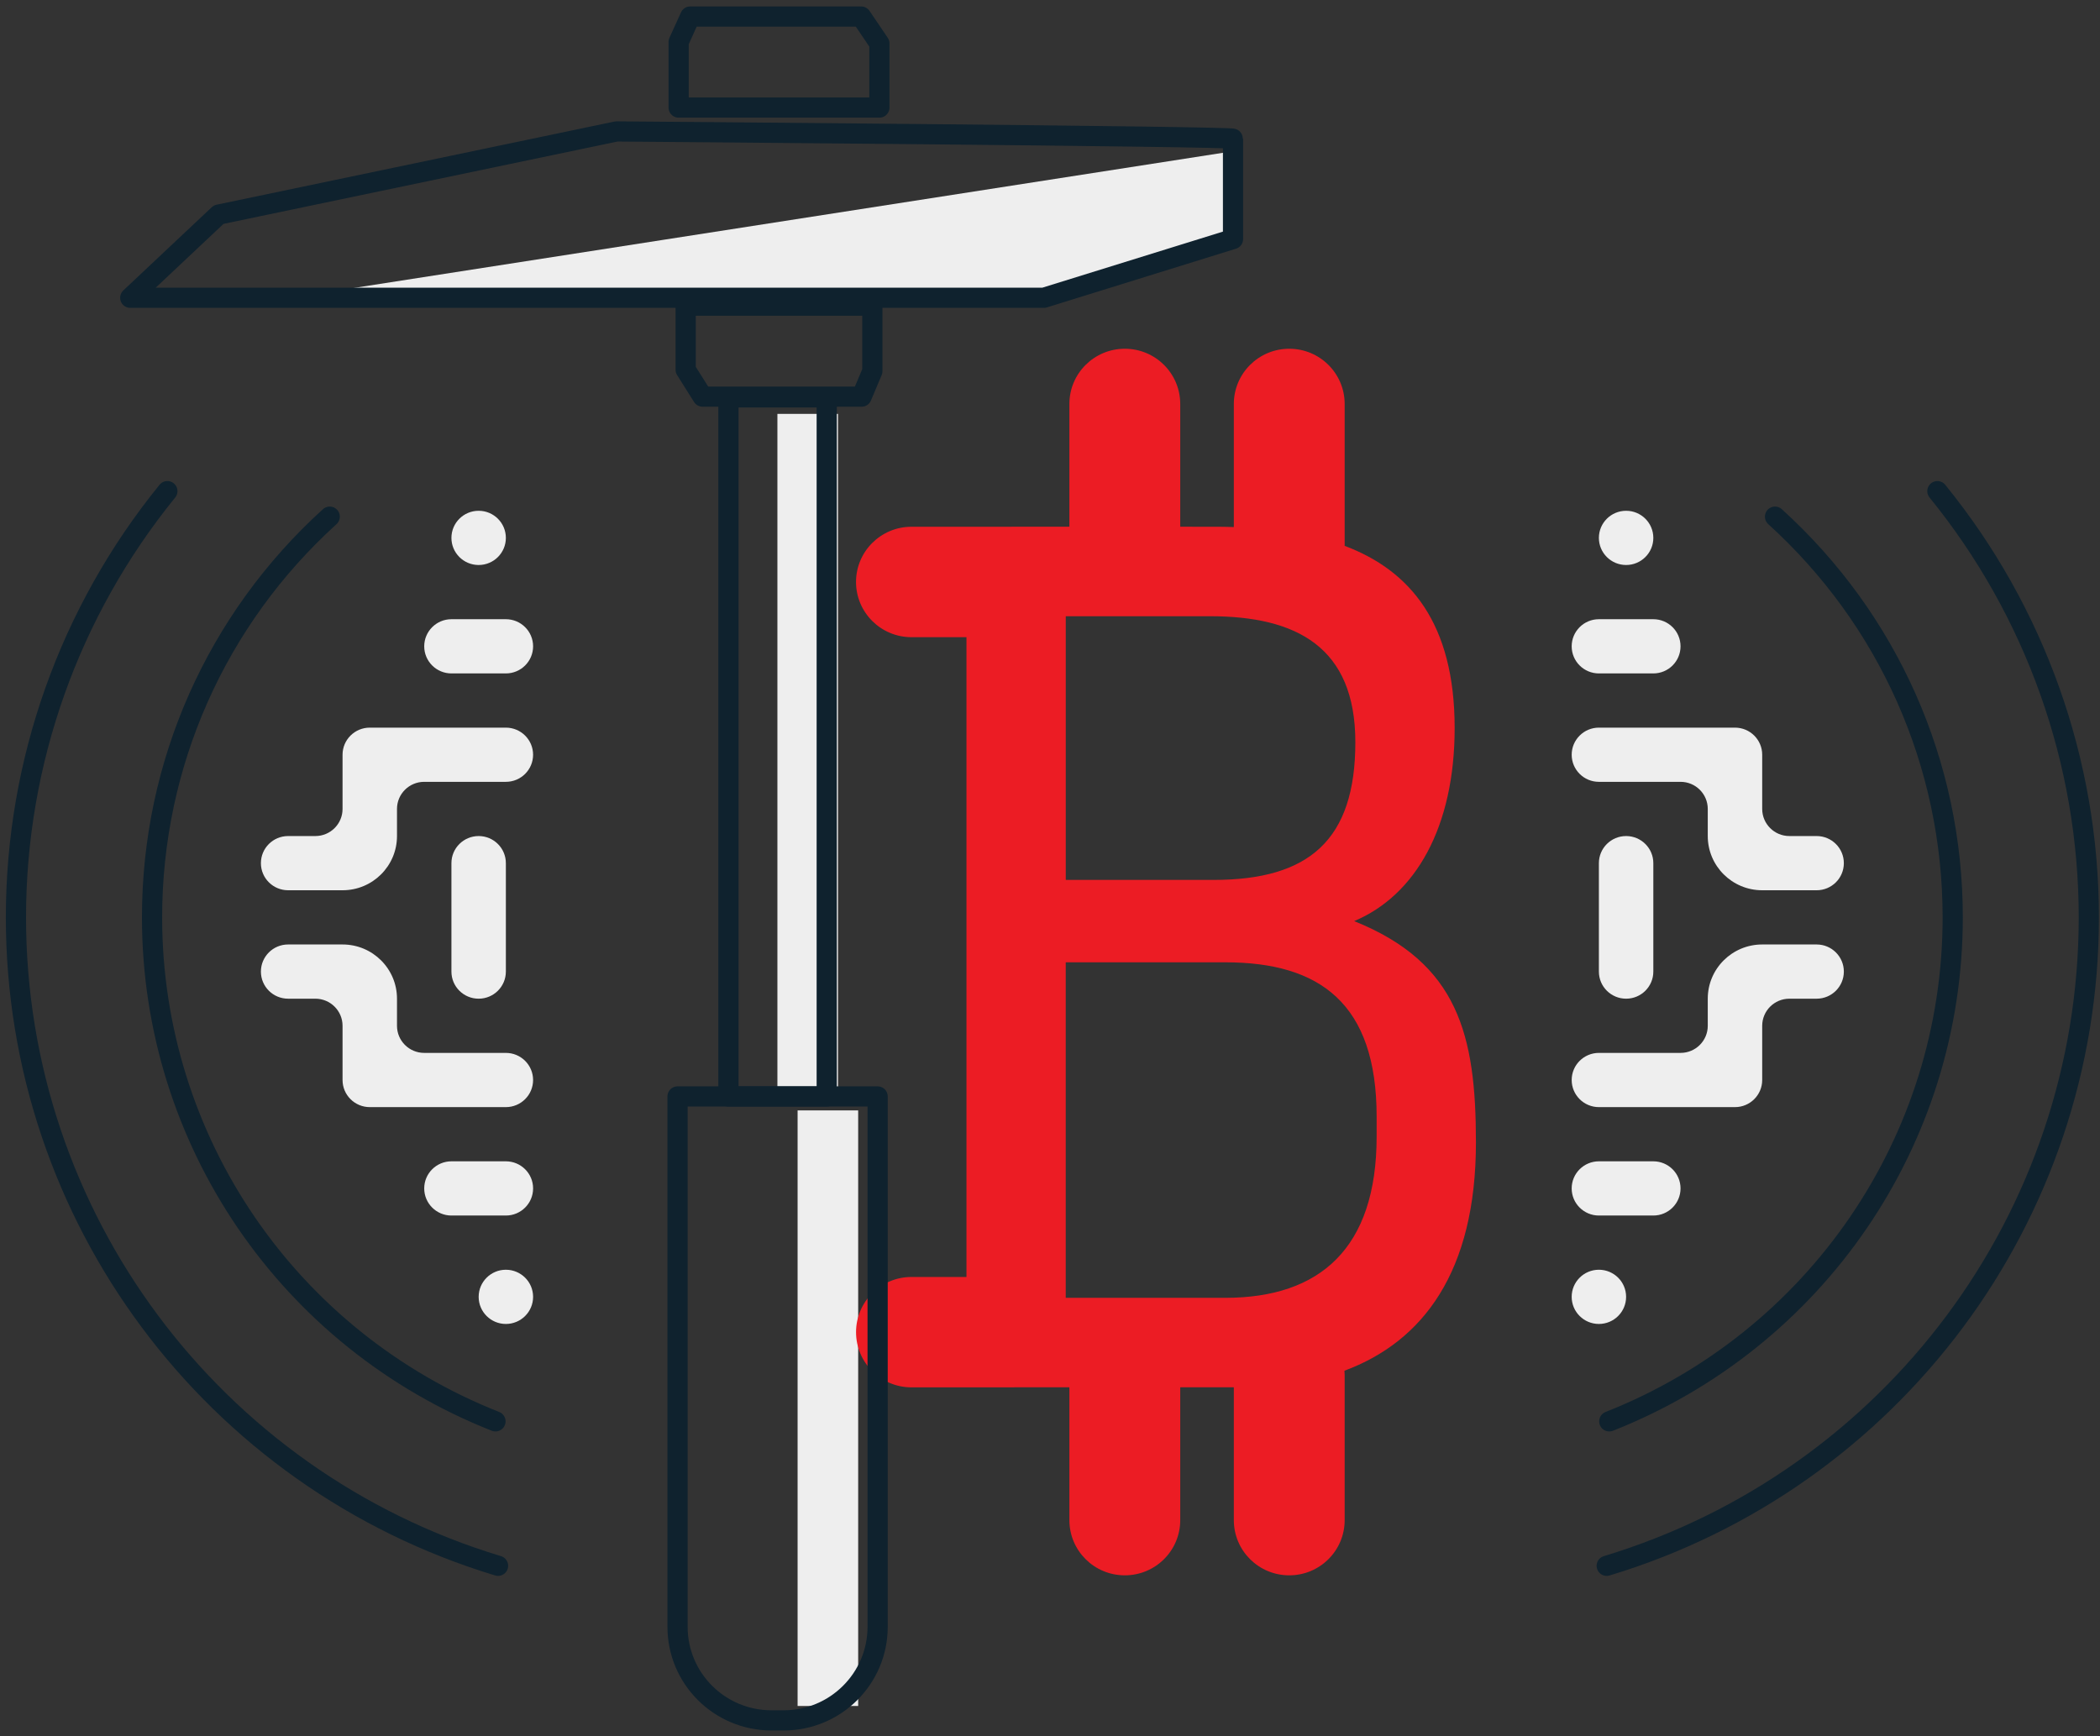 <?xml version="1.0" encoding="UTF-8"?>
<svg width="208px" height="172px" viewBox="0 0 208 172" version="1.1" xmlns="http://www.w3.org/2000/svg" xmlns:xlink="http://www.w3.org/1999/xlink">
    <rect x="0" y="0" width="208" height="172" fill="#333333" stroke="none"/>
    <!-- Generator: Sketch 53.2 (72643) - https://sketchapp.com -->
    <title>Group 52</title>
    <desc>Created with Sketch.</desc>
    <defs>
        <polygon id="path-1" points="0 172 208.472 172 208.472 0.065 0 0.065"></polygon>
    </defs>
    <g id="Page-1" stroke="none" stroke-width="1" fill="none" fill-rule="evenodd">
        <g id="Threat-Cryptocurrency-Mining" transform="translate(-902, -538)">
            <g id="Group-52" transform="translate(902, 538)">
                <polygon id="Fill-1" fill="#EEEEEE" points="79 169 85 169 85 110 79 110"></polygon>
                <polygon id="Fill-2" fill="#EEEEEE" points="77 108 83 108 83 41 77 41"></polygon>
                <polygon id="Fill-3" fill="#EEEEEE" points="122 15 122 23.719 103.509 29 32 29"></polygon>
                <g id="Group-51">
                    <path d="M119.843,61.045 C128.391,61.045 134.244,64.079 134.244,73.524 C134.244,83.205 129.679,87.168 120.197,87.168 L105.562,87.168 L105.562,61.045 L119.843,61.045 Z M136.352,110.611 L136.352,112.591 C136.352,123.67 130.731,128.567 121.365,128.567 L105.559,128.567 L105.559,95.33 L121.365,95.33 C130.734,95.33 136.352,99.411 136.352,110.611 L136.352,110.611 Z M111.41,34.548 C108.375,34.548 105.92,36.996 105.92,40.019 L105.92,52.18 L100.173,52.18 C100.148,52.18 100.126,52.183 100.101,52.183 L90.28,52.183 C87.247,52.183 84.787,54.633 84.787,57.651 C84.787,60.671 87.247,63.122 90.28,63.122 L95.726,63.122 L95.726,126.501 L90.283,126.501 C87.249,126.501 84.79,128.951 84.79,131.969 C84.79,134.991 87.249,137.437 90.283,137.437 C100.502,137.437 103.906,137.43 105.92,137.43 L105.92,150.59 C105.92,153.613 108.375,156.058 111.41,156.058 C114.443,156.058 116.9,153.613 116.9,150.59 L116.9,137.43 L122.208,137.43 L122.208,150.59 C122.208,153.613 124.665,156.058 127.698,156.058 C130.729,156.058 133.186,153.613 133.186,150.59 L133.186,136.223 C133.186,136.075 133.176,135.932 133.165,135.787 C140.938,132.903 146.188,125.985 146.188,113.174 C146.188,102.547 144.44,95.393 134.127,91.249 C140.215,88.684 144.08,81.922 144.08,72.123 C144.08,61.759 139.685,56.522 133.186,54.074 L133.186,40.019 C133.186,36.996 130.729,34.548 127.698,34.548 C124.665,34.548 122.208,36.996 122.208,40.019 L122.208,52.212 C120.896,52.172 120.539,52.18 116.9,52.18 L116.9,40.019 C116.9,36.996 114.443,34.548 111.41,34.548 L111.41,34.548 Z" id="Fill-4" fill="#EC1C24"></path>
                    <path d="M159.395,140.805 C179.856,132.725 193.412,113.012 193.412,90.879 C193.412,75.67 187.033,61.359 175.812,51.183" id="Stroke-6" stroke="#0F222E" stroke-width="2" stroke-linecap="round" stroke-linejoin="round"></path>
                    <path d="M159.141,155.114 C187.397,146.566 206.893,120.551 206.893,90.878 C206.893,75.462 201.585,60.579 191.893,48.655" id="Stroke-8" stroke="#0F222E" stroke-width="2" stroke-linecap="round" stroke-linejoin="round"></path>
                    <path d="M171.846,72.082 L158.367,72.082 C156.878,72.082 155.672,73.286 155.672,74.767 C155.672,76.25 156.878,77.451 158.367,77.451 L166.455,77.451 C167.944,77.451 169.15,78.654 169.15,80.136 L169.15,82.823 C169.15,85.789 171.564,88.192 174.541,88.192 L179.934,88.192 C181.423,88.192 182.629,86.991 182.629,85.508 L182.629,85.506 C182.629,84.025 181.423,82.822 179.934,82.822 L177.237,82.822 C175.748,82.822 174.542,81.62 174.542,80.137 L174.542,74.767 C174.542,73.286 173.336,72.082 171.846,72.082" id="Fill-10" fill="#EEEEEE"></path>
                    <path d="M158.366,61.341 L163.758,61.341 C165.247,61.341 166.453,62.545 166.453,64.026 L166.453,64.027 C166.453,65.509 165.247,66.712 163.758,66.712 L158.366,66.712 C156.878,66.712 155.671,65.509 155.671,64.027 L155.671,64.026 C155.671,62.545 156.878,61.341 158.366,61.341" id="Fill-12" fill="#EEEEEE"></path>
                    <path d="M174.542,106.989 L174.542,101.618 C174.542,100.137 175.748,98.934 177.237,98.934 L179.934,98.934 C181.423,98.934 182.629,97.731 182.629,96.249 L182.629,96.248 C182.629,94.766 181.423,93.563 179.934,93.563 L174.541,93.563 C171.564,93.563 169.15,95.966 169.15,98.932 L169.15,101.62 C169.15,103.101 167.944,104.304 166.455,104.304 L158.367,104.304 C156.878,104.304 155.672,105.507 155.672,106.989 L155.672,106.99 C155.672,108.472 156.878,109.675 158.367,109.675 L171.846,109.675 C173.336,109.675 174.542,108.47 174.542,106.989" id="Fill-14" fill="#EEEEEE"></path>
                    <path d="M158.366,115.044 L163.758,115.044 C165.247,115.044 166.453,116.247 166.453,117.728 L166.453,117.73 C166.453,119.211 165.247,120.415 163.758,120.415 L158.366,120.415 C156.878,120.415 155.671,119.211 155.671,117.73 L155.671,117.728 C155.671,116.247 156.878,115.044 158.366,115.044" id="Fill-16" fill="#EEEEEE"></path>
                    <path d="M161.062,82.822 L161.063,82.822 C162.552,82.822 163.758,84.025 163.758,85.507 L163.758,96.249 C163.758,97.731 162.552,98.934 161.063,98.934 L161.062,98.934 C159.573,98.934 158.366,97.731 158.366,96.249 L158.366,85.507 C158.366,84.025 159.573,82.822 161.062,82.822" id="Fill-18" fill="#EEEEEE"></path>
                    <path d="M158.366,125.785 L158.366,125.785 C159.855,125.785 161.062,126.988 161.062,128.47 L161.062,128.471 C161.062,129.953 159.855,131.156 158.366,131.156 C156.878,131.156 155.671,129.953 155.671,128.471 L155.671,128.47 C155.671,126.988 156.878,125.785 158.366,125.785" id="Fill-20" fill="#EEEEEE"></path>
                    <path d="M161.062,50.6 L161.063,50.6 C162.552,50.6 163.758,51.803 163.758,53.285 L163.758,53.286 C163.758,54.768 162.552,55.971 161.063,55.971 L161.062,55.971 C159.573,55.971 158.366,54.768 158.366,53.286 L158.366,53.285 C158.366,51.803 159.573,50.6 161.062,50.6" id="Fill-22" fill="#EEEEEE"></path>
                    <path d="M32.66,51.182 C21.439,61.36 15.06,75.67 15.06,90.878 C15.06,113.012 28.615,132.726 49.076,140.805" id="Stroke-24" stroke="#0F222E" stroke-width="2" stroke-linecap="round" stroke-linejoin="round"></path>
                    <path d="M16.578,48.654 C6.886,60.578 1.579,75.461 1.579,90.879 C1.579,120.552 21.075,146.568 49.331,155.113" id="Stroke-26" stroke="#0F222E" stroke-width="2" stroke-linecap="round" stroke-linejoin="round"></path>
                    <path d="M36.626,72.082 C35.135,72.082 33.929,73.286 33.929,74.767 L33.929,80.137 C33.929,81.62 32.723,82.822 31.234,82.822 L28.537,82.822 C27.048,82.822 25.842,84.025 25.842,85.506 L25.842,85.508 C25.842,86.991 27.048,88.192 28.537,88.192 L33.931,88.192 C36.908,88.192 39.321,85.789 39.321,82.823 L39.321,80.136 C39.321,78.654 40.527,77.451 42.016,77.451 L50.105,77.451 C51.594,77.451 52.801,76.25 52.801,74.767 C52.801,73.286 51.594,72.082 50.105,72.082 L36.626,72.082 Z" id="Fill-28" fill="#EEEEEE"></path>
                    <path d="M50.105,61.341 L44.713,61.341 C43.226,61.341 42.018,62.545 42.018,64.026 L42.018,64.027 C42.018,65.509 43.226,66.712 44.713,66.712 L50.105,66.712 C51.594,66.712 52.802,65.509 52.802,64.027 L52.802,64.026 C52.802,62.545 51.594,61.341 50.105,61.341" id="Fill-30" fill="#EEEEEE"></path>
                    <path d="M33.929,106.989 C33.929,108.47 35.135,109.675 36.626,109.675 L50.105,109.675 C51.593,109.675 52.801,108.472 52.801,106.99 L52.801,106.989 C52.801,105.507 51.593,104.304 50.105,104.304 L42.016,104.304 C40.527,104.304 39.321,103.101 39.321,101.62 L39.321,98.932 C39.321,95.966 36.908,93.563 33.931,93.563 L28.537,93.563 C27.048,93.563 25.842,94.766 25.842,96.248 L25.842,96.249 C25.842,97.731 27.048,98.934 28.537,98.934 L31.234,98.934 C32.723,98.934 33.929,100.137 33.929,101.618 L33.929,106.989 Z" id="Fill-32" fill="#EEEEEE"></path>
                    <path d="M50.105,115.044 L44.713,115.044 C43.226,115.044 42.018,116.247 42.018,117.728 L42.018,117.73 C42.018,119.211 43.226,120.415 44.713,120.415 L50.105,120.415 C51.594,120.415 52.802,119.211 52.802,117.73 L52.802,117.728 C52.802,116.247 51.594,115.044 50.105,115.044" id="Fill-34" fill="#EEEEEE"></path>
                    <path d="M47.41,82.822 L47.408,82.822 C45.919,82.822 44.713,84.025 44.713,85.507 L44.713,96.249 C44.713,97.731 45.919,98.934 47.408,98.934 L47.41,98.934 C48.898,98.934 50.105,97.731 50.105,96.249 L50.105,85.507 C50.105,84.025 48.898,82.822 47.41,82.822" id="Fill-36" fill="#EEEEEE"></path>
                    <path d="M50.105,125.785 L50.105,125.785 C48.618,125.785 47.41,126.988 47.41,128.47 L47.41,128.471 C47.41,129.953 48.618,131.156 50.105,131.156 C51.594,131.156 52.802,129.953 52.802,128.471 L52.802,128.47 C52.802,126.988 51.594,125.785 50.105,125.785" id="Fill-38" fill="#EEEEEE"></path>
                    <path d="M47.41,50.6 L47.408,50.6 C45.919,50.6 44.713,51.803 44.713,53.285 L44.713,53.286 C44.713,54.768 45.919,55.971 47.408,55.971 L47.41,55.971 C48.898,55.971 50.105,54.768 50.105,53.286 L50.105,53.285 C50.105,51.803 48.898,50.6 47.41,50.6" id="Fill-40" fill="#EEEEEE"></path>
                    <path d="M122.128,13.746 L122.128,23.681 L103.396,29.498 L12.901,29.498 L21.659,21.257 L61.068,13.02 C61.068,13.02 122.371,13.506 122.128,13.746 Z" id="Stroke-42" stroke="#0F222E" stroke-width="2" stroke-linecap="round" stroke-linejoin="round"></path>
                    <polygon id="Stroke-44" stroke="#0F222E" stroke-width="2" stroke-linecap="round" stroke-linejoin="round" points="85.296 1.639 68.361 1.639 67.217 4.161 67.217 10.656 87.101 10.656 87.101 4.304"></polygon>
                    <polygon id="Stroke-46" stroke="#0F222E" stroke-width="2" stroke-linecap="round" stroke-linejoin="round" points="69.591 39.292 85.342 39.292 86.404 36.77 86.404 30.275 67.914 30.275 67.914 36.627"></polygon>
                    <mask id="mask-2" fill="white">
                        <use xlink:href="#path-1"></use>
                    </mask>
                    <g id="Clip-49"></g>
                    <polygon id="Stroke-48" stroke="#0F222E" stroke-width="2" stroke-linecap="round" stroke-linejoin="round" mask="url(#mask-2)" points="72.15 108.619 81.885 108.619 81.885 39.367 72.15 39.367"></polygon>
                    <path d="M77.626,170.427 L76.411,170.427 C71.275,170.427 67.11,166.28 67.11,161.162 L67.11,108.618 L86.927,108.618 L86.927,161.162 C86.927,166.28 82.762,170.427 77.626,170.427 Z" id="Stroke-50" stroke="#0F222E" stroke-width="2" stroke-linecap="round" stroke-linejoin="round" mask="url(#mask-2)"></path>
                </g>
            </g>
        </g>
    </g>
</svg>